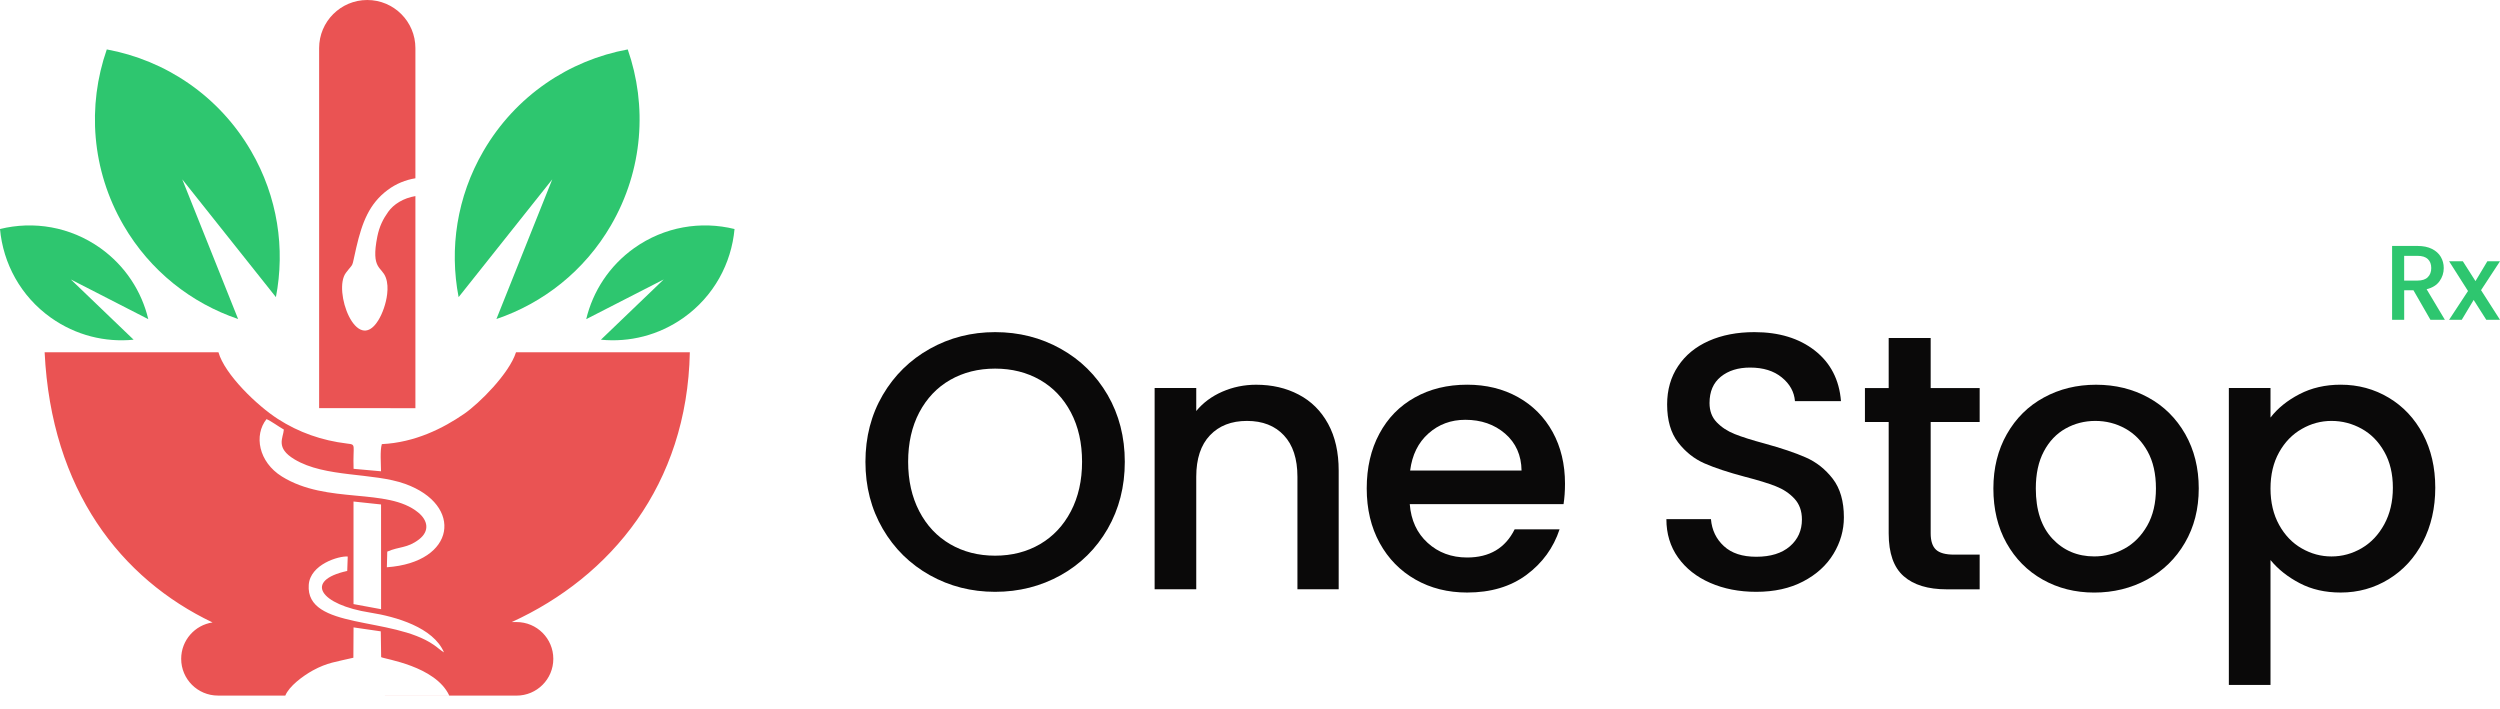 <svg width="74" height="21" viewBox="0 0 74 21" fill="none" xmlns="http://www.w3.org/2000/svg">
<path fill-rule="evenodd" clip-rule="evenodd" d="M7.433 4.472C8.223 5.83 8.443 7.364 8.167 8.795L5.395 5.309L7.048 9.443C5.669 8.975 4.445 8.026 3.656 6.667C2.702 5.024 2.581 3.126 3.161 1.463C4.893 1.782 6.479 2.829 7.433 4.472Z" fill="#2EC66F"/>
<path fill-rule="evenodd" clip-rule="evenodd" d="M9.446 12.081V1.425C9.446 0.638 10.084 0 10.871 0C11.658 0 12.296 0.638 12.296 1.425V5.277C12.008 5.324 11.726 5.436 11.474 5.624C10.931 6.03 10.72 6.577 10.545 7.332C10.393 7.989 10.492 7.739 10.238 8.077C9.847 8.599 10.552 10.511 11.193 9.489C11.321 9.285 11.429 8.981 11.46 8.704C11.479 8.535 11.476 8.373 11.421 8.22C11.301 7.882 10.974 7.985 11.168 7.006C11.23 6.696 11.341 6.482 11.489 6.273C11.652 6.042 11.944 5.863 12.296 5.804C12.296 7.897 12.296 9.989 12.296 12.082L9.446 12.081Z" fill="#EA5353"/>
<path fill-rule="evenodd" clip-rule="evenodd" d="M2.971 7.344C3.711 7.872 4.194 8.627 4.389 9.447L2.097 8.272L3.955 10.055C3.116 10.139 2.244 9.929 1.504 9.402C0.609 8.765 0.092 7.794 0 6.779C0.99 6.534 2.076 6.707 2.971 7.344Z" fill="#2EC66F"/>
<path fill-rule="evenodd" clip-rule="evenodd" d="M18.771 7.344C18.031 7.872 17.548 8.627 17.352 9.447L19.645 8.272L17.787 10.055C18.626 10.138 19.496 9.929 20.238 9.402C21.133 8.765 21.65 7.794 21.742 6.779C20.752 6.534 19.667 6.707 18.771 7.344Z" fill="#2EC66F"/>
<path fill-rule="evenodd" clip-rule="evenodd" d="M14.309 4.472C13.519 5.83 13.299 7.364 13.575 8.795L16.347 5.309L14.694 9.443C16.073 8.975 17.297 8.026 18.086 6.667C19.04 5.024 19.161 3.126 18.581 1.463C16.851 1.782 15.264 2.829 14.309 4.472Z" fill="#2EC66F"/>
<path fill-rule="evenodd" clip-rule="evenodd" d="M1.321 10.427H6.466C6.654 11.089 7.619 12.011 8.223 12.4C8.843 12.8 9.525 13.039 10.271 13.129C10.56 13.164 10.441 13.145 10.466 13.877L11.278 13.95C11.278 13.721 11.244 13.344 11.302 13.146C12.281 13.099 13.118 12.678 13.741 12.248C14.184 11.942 15.072 11.061 15.274 10.427H20.419C20.34 14.358 18.082 17.071 15.148 18.413H15.29C15.892 18.413 16.378 18.9 16.378 19.502C16.378 20.104 15.891 20.59 15.29 20.59H8.444L13.298 20.588C12.887 19.708 11.378 19.51 11.282 19.451L11.271 18.688L10.465 18.571L10.46 19.469C9.96 19.588 9.687 19.611 9.26 19.845C8.958 20.012 8.558 20.313 8.445 20.589H6.452C5.85 20.589 5.363 20.102 5.363 19.501C5.363 18.954 5.766 18.502 6.291 18.424C3.584 17.133 1.518 14.51 1.321 10.427ZM13.142 19.311C12.826 18.569 11.715 18.252 10.958 18.133C9.474 17.901 8.98 17.184 10.278 16.9L10.293 16.473C10.028 16.451 9.181 16.706 9.139 17.311C9.044 18.648 11.618 18.239 12.844 19.091C12.95 19.162 13.023 19.239 13.142 19.311ZM10.464 17.881L11.28 18.032L11.279 14.932L10.464 14.845V17.881ZM11.463 16.328L11.451 16.791C13.499 16.646 13.726 14.946 11.992 14.323C11.036 13.981 9.621 14.142 8.716 13.596C8.146 13.254 8.383 12.967 8.402 12.715C8.247 12.628 8.028 12.464 7.889 12.406C7.511 12.879 7.651 13.674 8.345 14.105C9.685 14.938 11.465 14.423 12.378 15.169C12.666 15.405 12.724 15.718 12.403 15.966C12.054 16.235 11.819 16.17 11.463 16.328Z" fill="#EA5353"/>
<path d="M29.455 17.518C28.756 17.518 28.112 17.355 27.525 17.027C26.937 16.698 26.472 16.241 26.13 15.654C25.788 15.066 25.617 14.405 25.617 13.67C25.617 12.936 25.788 12.276 26.13 11.691C26.472 11.108 26.938 10.651 27.525 10.323C28.113 9.995 28.756 9.831 29.455 9.831C30.162 9.831 30.808 9.995 31.396 10.323C31.984 10.651 32.446 11.107 32.786 11.691C33.124 12.275 33.294 12.935 33.294 13.67C33.294 14.406 33.124 15.067 32.786 15.654C32.447 16.242 31.984 16.699 31.396 17.027C30.808 17.354 30.162 17.518 29.455 17.518ZM29.455 16.448C29.952 16.448 30.395 16.334 30.785 16.107C31.174 15.879 31.478 15.556 31.699 15.133C31.919 14.711 32.029 14.223 32.029 13.668C32.029 13.113 31.919 12.626 31.699 12.208C31.479 11.791 31.175 11.469 30.785 11.246C30.396 11.023 29.952 10.911 29.455 10.911C28.957 10.911 28.514 11.023 28.124 11.246C27.735 11.469 27.431 11.791 27.21 12.208C26.991 12.626 26.881 13.113 26.881 13.668C26.881 14.223 26.991 14.711 27.21 15.133C27.43 15.556 27.734 15.879 28.124 16.107C28.514 16.334 28.957 16.448 29.455 16.448Z" fill="#0A0909"/>
<path d="M37.182 11.388C37.651 11.388 38.071 11.485 38.441 11.68C38.813 11.874 39.102 12.162 39.312 12.545C39.521 12.927 39.625 13.388 39.625 13.929V17.443H38.404V14.113C38.404 13.58 38.27 13.17 38.003 12.886C37.736 12.601 37.373 12.459 36.911 12.459C36.45 12.459 36.084 12.601 35.814 12.886C35.544 13.17 35.409 13.579 35.409 14.113V17.443H34.177V11.485H35.409V12.166C35.61 11.921 35.868 11.73 36.182 11.593C36.494 11.457 36.828 11.388 37.182 11.388Z" fill="#0A0909"/>
<path d="M46.324 14.318C46.324 14.541 46.309 14.743 46.281 14.923H41.729C41.766 15.399 41.942 15.781 42.259 16.069C42.575 16.357 42.965 16.502 43.427 16.502C44.09 16.502 44.558 16.224 44.833 15.669H46.163C45.982 16.217 45.656 16.665 45.185 17.015C44.712 17.365 44.127 17.539 43.428 17.539C42.858 17.539 42.348 17.411 41.898 17.155C41.447 16.898 41.094 16.538 40.839 16.074C40.583 15.609 40.455 15.07 40.455 14.457C40.455 13.844 40.579 13.305 40.828 12.841C41.076 12.376 41.426 12.017 41.877 11.766C42.327 11.513 42.844 11.387 43.428 11.387C43.989 11.387 44.49 11.509 44.931 11.754C45.37 11.999 45.713 12.343 45.958 12.787C46.202 13.231 46.324 13.741 46.324 14.318ZM45.038 13.929C45.032 13.475 44.869 13.111 44.552 12.836C44.235 12.563 43.842 12.426 43.374 12.426C42.948 12.426 42.585 12.561 42.282 12.831C41.978 13.101 41.799 13.467 41.74 13.928H45.038V13.929Z" fill="#0A0909"/>
<path d="M51.985 17.518C51.48 17.518 51.026 17.43 50.622 17.253C50.218 17.077 49.901 16.826 49.67 16.502C49.439 16.177 49.325 15.799 49.325 15.367H50.644C50.672 15.692 50.801 15.958 51.028 16.166C51.255 16.376 51.574 16.48 51.985 16.48C52.41 16.48 52.742 16.377 52.98 16.172C53.218 15.966 53.337 15.702 53.337 15.377C53.337 15.124 53.262 14.919 53.115 14.76C52.967 14.601 52.783 14.479 52.563 14.393C52.344 14.306 52.039 14.213 51.649 14.112C51.16 13.982 50.761 13.851 50.455 13.717C50.149 13.583 49.888 13.376 49.672 13.096C49.455 12.815 49.347 12.441 49.347 11.972C49.347 11.539 49.455 11.16 49.672 10.837C49.888 10.512 50.191 10.264 50.58 10.091C50.969 9.918 51.419 9.831 51.931 9.831C52.658 9.831 53.255 10.013 53.72 10.377C54.184 10.741 54.443 11.241 54.493 11.874H53.131C53.109 11.601 52.98 11.366 52.742 11.172C52.504 10.977 52.191 10.88 51.802 10.88C51.448 10.88 51.16 10.97 50.937 11.15C50.714 11.331 50.602 11.589 50.602 11.929C50.602 12.16 50.671 12.349 50.812 12.496C50.953 12.644 51.131 12.762 51.347 12.848C51.564 12.935 51.859 13.028 52.234 13.129C52.732 13.266 53.137 13.402 53.45 13.54C53.764 13.677 54.03 13.888 54.25 14.172C54.469 14.457 54.579 14.837 54.579 15.313C54.579 15.695 54.476 16.055 54.271 16.394C54.066 16.733 53.767 17.005 53.373 17.211C52.981 17.416 52.518 17.518 51.985 17.518Z" fill="#0A0909"/>
<path d="M57.148 12.491V15.789C57.148 16.012 57.201 16.173 57.305 16.27C57.409 16.368 57.588 16.417 57.84 16.417H58.598V17.444H57.624C57.069 17.444 56.644 17.315 56.349 17.055C56.053 16.796 55.905 16.375 55.905 15.79V12.492H55.202V11.486H55.905V10.005H57.148V11.486H58.598V12.492H57.148V12.491Z" fill="#0A0909"/>
<path d="M61.989 17.54C61.427 17.54 60.918 17.412 60.464 17.156C60.009 16.9 59.653 16.539 59.393 16.075C59.133 15.61 59.004 15.072 59.004 14.459C59.004 13.853 59.138 13.316 59.404 12.848C59.671 12.379 60.035 12.018 60.497 11.767C60.958 11.514 61.474 11.388 62.043 11.388C62.613 11.388 63.128 11.514 63.59 11.767C64.052 12.02 64.415 12.38 64.683 12.848C64.949 13.317 65.083 13.853 65.083 14.459C65.083 15.064 64.946 15.601 64.672 16.069C64.399 16.538 64.025 16.9 63.553 17.156C63.079 17.412 62.558 17.54 61.989 17.54ZM61.989 16.47C62.305 16.47 62.603 16.394 62.881 16.242C63.159 16.091 63.384 15.863 63.557 15.561C63.73 15.258 63.816 14.891 63.816 14.459C63.816 14.026 63.734 13.66 63.568 13.361C63.402 13.062 63.183 12.838 62.908 12.685C62.635 12.534 62.339 12.459 62.022 12.459C61.705 12.459 61.411 12.534 61.141 12.685C60.871 12.836 60.656 13.062 60.498 13.361C60.339 13.66 60.26 14.026 60.26 14.459C60.26 15.1 60.424 15.595 60.752 15.946C61.079 16.294 61.492 16.47 61.989 16.47Z" fill="#0A0909"/>
<path d="M67.207 12.36C67.416 12.087 67.701 11.856 68.062 11.668C68.422 11.481 68.829 11.387 69.284 11.387C69.803 11.387 70.276 11.515 70.705 11.771C71.134 12.027 71.472 12.386 71.717 12.847C71.961 13.308 72.084 13.837 72.084 14.436C72.084 15.034 71.961 15.569 71.717 16.042C71.472 16.514 71.134 16.881 70.705 17.144C70.276 17.407 69.803 17.539 69.284 17.539C68.829 17.539 68.425 17.448 68.072 17.263C67.719 17.079 67.43 16.85 67.207 16.577V20.275H65.974V11.485H67.207V12.36ZM70.829 14.437C70.829 14.026 70.744 13.67 70.575 13.372C70.406 13.072 70.183 12.845 69.905 12.691C69.627 12.537 69.329 12.459 69.012 12.459C68.702 12.459 68.408 12.538 68.132 12.697C67.853 12.856 67.63 13.086 67.461 13.389C67.292 13.692 67.207 14.049 67.207 14.46C67.207 14.87 67.292 15.229 67.461 15.535C67.63 15.841 67.853 16.074 68.132 16.233C68.409 16.392 68.702 16.471 69.012 16.471C69.329 16.471 69.627 16.389 69.905 16.227C70.183 16.064 70.406 15.829 70.575 15.519C70.744 15.208 70.829 14.847 70.829 14.437Z" fill="#0A0909"/>
<path d="M71.941 9.466L71.438 8.592H71.164V9.466H70.806V7.28H71.561C71.729 7.28 71.871 7.31 71.987 7.368C72.103 7.427 72.19 7.505 72.248 7.604C72.305 7.702 72.335 7.812 72.335 7.934C72.335 8.077 72.293 8.207 72.21 8.323C72.127 8.44 71.999 8.519 71.828 8.561L72.369 9.467H71.941V9.466ZM71.164 8.305H71.56C71.694 8.305 71.796 8.272 71.863 8.204C71.931 8.137 71.965 8.048 71.965 7.934C71.965 7.821 71.932 7.733 71.864 7.669C71.797 7.605 71.695 7.573 71.559 7.573H71.163V8.305H71.164Z" fill="#2EC66F"/>
<path d="M73.439 8.589L74 9.466H73.594L73.22 8.878L72.868 9.466H72.493L73.053 8.614L72.493 7.733H72.9L73.274 8.321L73.626 7.733H74L73.439 8.589Z" fill="#2EC66F"/>
</svg>
